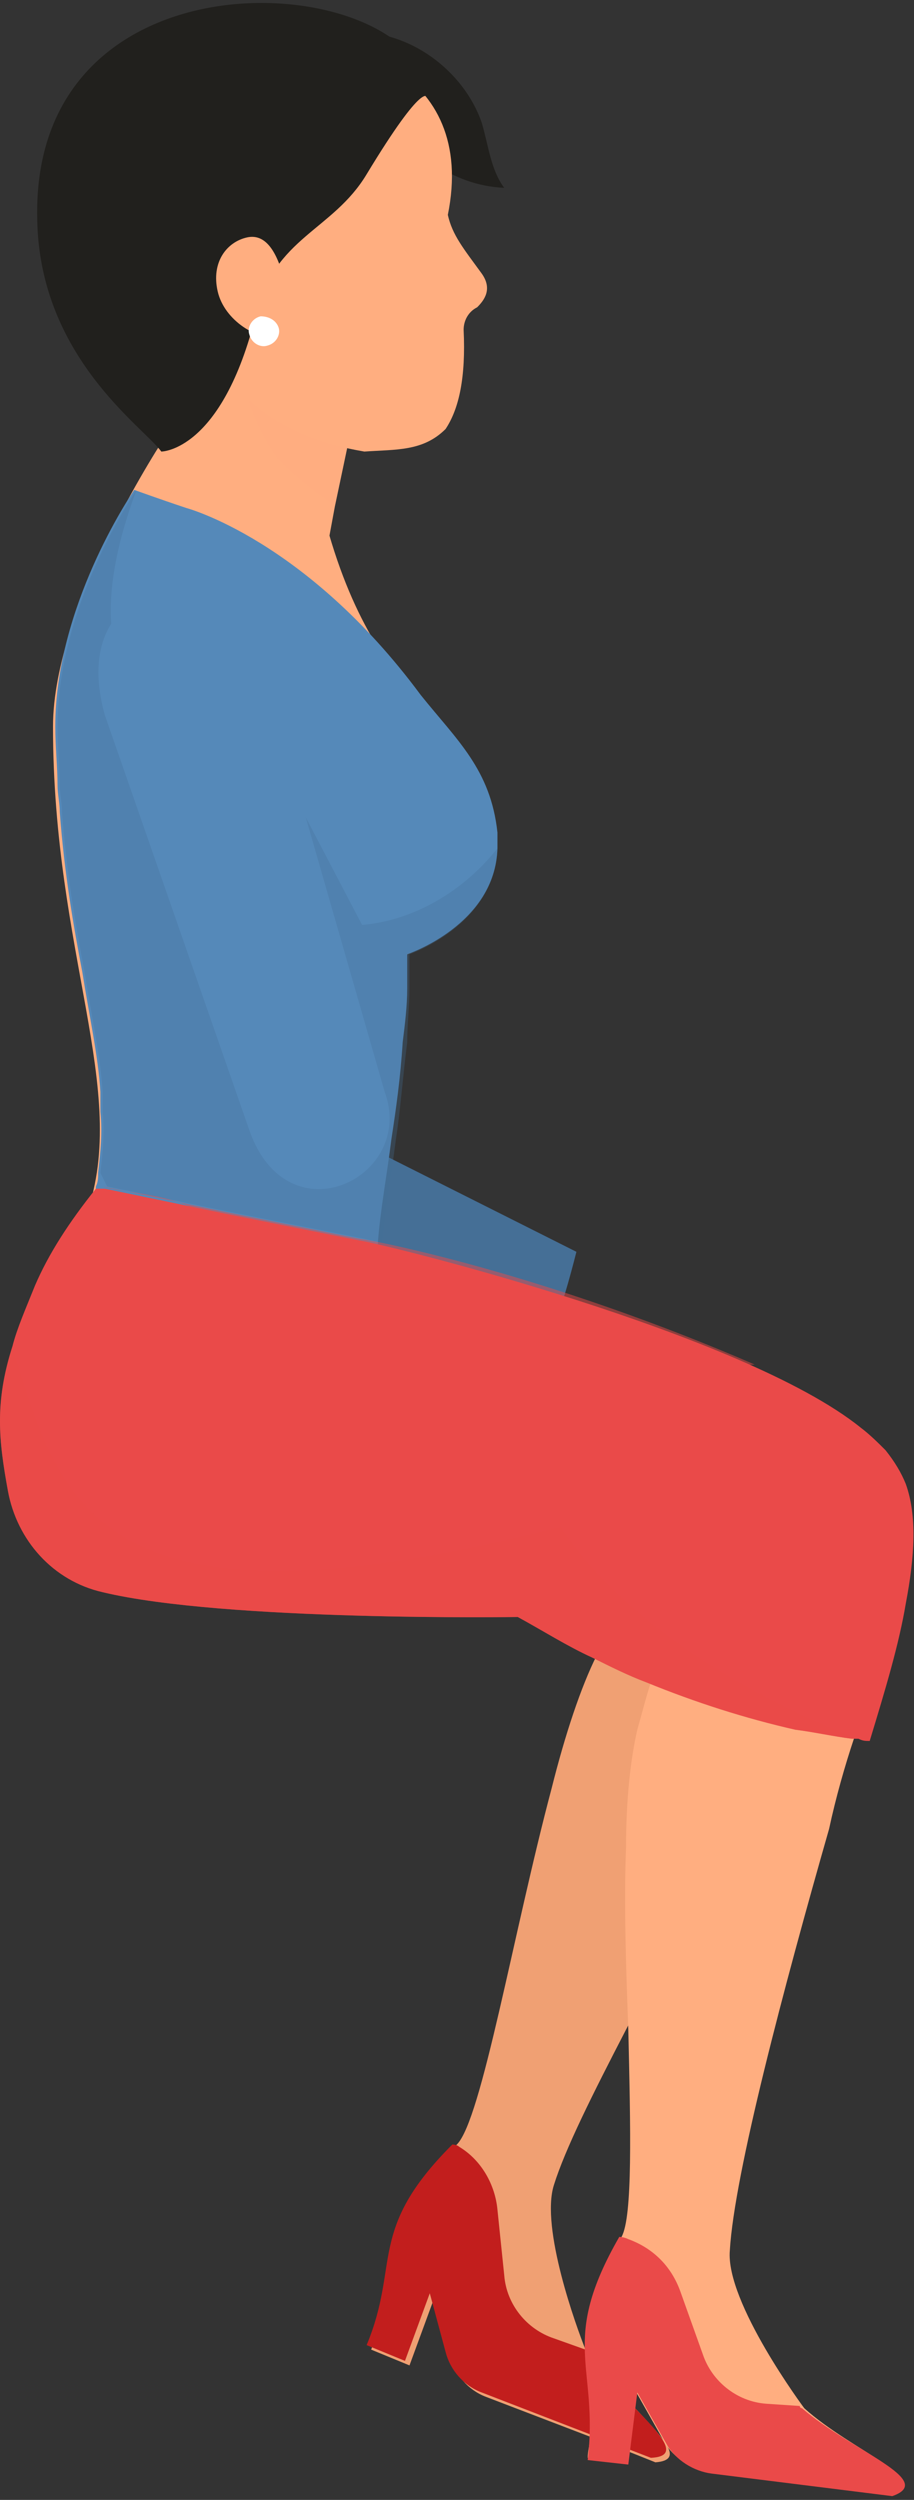 <svg width="98" height="268" viewBox="0 0 98 268" fill="none" xmlns="http://www.w3.org/2000/svg">
<rect x="0" y="0" width="98" height="268" fill="#333333" stroke="none"/>
<path d="M96.883 163.683C96.641 165.133 96.157 167.066 95.189 168.999C95.189 168.999 94.464 170.449 93.012 172.624C92.77 173.107 92.287 173.832 91.803 174.557C90.109 177.457 87.691 181.324 85.272 185.432C83.094 189.057 80.917 192.924 78.498 197.032C74.628 203.798 70.516 211.048 67.129 217.573C63.501 224.581 60.598 230.381 59.389 234.248C57.937 238.839 61.807 249.472 62.775 251.889C63.017 252.131 63.017 252.372 63.017 252.372C64.468 254.547 66.404 256.48 68.339 258.414C71.242 261.555 73.419 263.73 70.274 263.972L67.855 263.005L63.501 261.314L52.132 256.964C50.197 256.239 48.745 254.547 48.261 252.614L46.568 246.331L43.907 253.581L39.795 251.889C43.423 242.706 39.795 239.323 48.987 229.898C51.648 227.239 55.034 207.182 59.147 191.715C60.598 185.915 62.291 180.841 63.985 177.457C65.678 174.074 67.371 171.416 69.306 168.757C69.548 168.274 70.032 167.791 70.274 167.307C72.935 163.683 75.596 160.783 77.289 158.849C78.982 157.158 79.95 156.433 79.95 156.433C88.416 153.533 98.092 154.983 96.883 163.683Z" fill="#F0A073"/>
<path d="M48.501 229.898C48.501 229.898 48.984 229.898 49.226 230.14C51.645 231.59 53.097 234.248 53.339 236.906L54.064 243.914C54.306 247.056 56.483 249.714 59.386 250.681L62.773 251.889C62.773 252.131 62.773 252.131 62.773 252.131C66.885 257.931 74.867 263.247 69.788 263.489L51.645 256.481C49.71 255.756 48.259 254.064 47.775 252.131L46.082 245.848L43.421 253.097L39.309 251.406C42.937 242.706 39.309 239.081 48.501 229.898Z" fill="#C21E1D"/>
<path d="M23.826 115.109L61.804 134.2C61.804 134.2 60.111 140.966 59.627 140.966C47.29 138.792 22.133 131.3 16.086 127.192C8.829 122.6 15.36 110.276 23.826 115.109Z" fill="#456F96"/>
<path d="M41.484 10.952C40.516 8.294 40.032 5.153 37.855 3.461C43.903 3.219 49.708 7.569 51.644 13.127C52.369 15.544 52.611 18.202 54.062 20.136C48.499 19.894 43.419 16.269 41.484 10.952Z" fill="#21201D"/>
<path d="M39.549 37.535L38.824 41.16L37.856 45.027L36.889 49.618L35.921 54.21L34.712 60.735L17.295 48.41L23.826 23.519L39.549 37.535Z" fill="#FFAE80"/>
<path d="M34.469 54.21C40.033 77.167 51.16 76.442 52.611 89.251C53.579 98.675 43.661 102.3 43.661 102.3C40.759 115.592 38.581 127.191 39.549 135.891C39.549 135.891 11.247 130.575 9.312 130.091C13.908 116.8 5.684 102.3 5.684 77.892C5.684 64.843 17.778 46.718 17.778 46.718C17.778 46.718 33.744 50.585 34.469 54.21Z" fill="#FFAE80"/>
<path d="M53.337 89.251C53.337 89.734 53.337 90.459 53.337 90.942C53.096 99.159 43.662 102.3 43.662 102.3C43.662 103.025 43.662 103.509 43.662 104.234C43.662 104.959 43.662 105.442 43.662 105.925C43.662 107.859 43.42 109.792 43.178 111.725C42.936 115.592 42.452 118.975 41.968 122.117C41.485 125.983 40.759 129.85 40.517 133.233C40.517 133.716 40.517 134.2 40.275 134.683C40.275 134.683 39.549 134.683 38.34 134.441C35.679 133.958 30.357 133.233 25.036 132.508C24.794 132.508 24.31 132.508 24.068 132.267C17.053 131.3 10.28 130.333 9.554 130.092C9.796 129.125 10.28 128.158 10.28 127.192C10.522 126.708 10.522 126.225 10.522 125.742C10.764 123.567 11.006 121.392 10.764 119.217C10.764 118.492 10.764 117.767 10.764 117.042C10.522 113.175 9.554 108.825 8.829 104.234C7.861 99.159 6.893 93.601 6.41 87.076C6.41 86.109 6.168 85.142 6.168 84.176C6.168 82.243 5.926 80.068 5.926 77.893C5.926 65.085 13.908 53.243 14.392 52.518C14.392 52.518 17.053 53.485 19.956 54.452C19.956 54.452 32.776 57.835 45.113 74.509C48.983 79.343 52.612 82.484 53.337 89.251Z" fill="#5589B9"/>
<path opacity="0.4" d="M37.858 45.026L36.89 49.618L35.923 54.209C33.746 52.759 30.359 50.101 29.392 48.651C26.489 44.301 25.521 39.709 25.279 34.393C27.698 38.501 32.536 41.885 36.648 44.301C37.132 44.784 37.616 44.784 37.858 45.026Z" fill="#FFAE80"/>
<path d="M51.645 29.319C49.71 26.66 48.5 25.21 48.017 23.035C54.306 -7.897 -9.071 2.253 14.877 34.877L20.924 34.152C24.069 41.885 29.149 46.718 39.066 48.41C42.453 48.168 45.356 48.41 47.775 45.993C49.226 43.818 49.952 40.435 49.71 35.36C49.71 34.394 50.194 33.427 51.161 32.944C51.887 32.219 52.855 31.01 51.645 29.319Z" fill="#FFAE80"/>
<path d="M17.296 48.41C15.361 45.751 4.233 38.26 3.992 23.519C3.266 -6.931 45.84 -3.064 45.84 10.469C45.84 10.469 45.598 8.294 39.309 18.685C35.68 24.727 29.391 25.452 27.456 33.668C23.827 48.41 17.296 48.41 17.296 48.41Z" fill="#21201D"/>
<path d="M95.427 267.355L76.076 264.939C74.141 264.697 72.205 263.489 71.238 261.797L68.093 256.239L67.851 258.414L67.368 263.006V263.972L63.013 263.489C63.013 262.764 63.255 262.039 63.255 261.314C63.497 257.447 62.772 254.789 62.772 251.889C62.772 248.748 63.255 245.364 66.642 239.806C67.851 237.631 67.609 228.206 67.368 217.573C67.126 211.048 66.884 204.04 67.126 197.999C67.126 192.924 67.609 188.574 68.335 185.432C68.819 183.741 69.303 181.807 69.787 180.357C70.512 178.182 71.238 176.249 71.963 174.316C72.447 173.108 72.931 171.899 73.415 170.691C74.624 168.033 75.834 166.099 76.56 164.408C77.769 162.474 78.495 161.266 78.495 161.266C86.477 156.191 96.153 154.983 97.121 163.683C97.363 165.133 97.121 167.066 96.879 169.241C96.879 169.241 96.637 170.449 95.911 172.141C95.669 173.107 95.186 174.074 94.944 175.282C93.976 178.182 93.008 182.049 91.557 186.399C90.59 189.299 89.622 192.682 88.896 196.065C84.058 212.982 78.737 233.04 78.253 241.256C77.769 246.814 86.235 258.172 86.235 258.172C91.315 262.764 100.265 265.906 95.427 267.355Z" fill="#FFAE80"/>
<path d="M66.399 239.805C66.399 239.805 66.883 239.805 67.367 240.047C70.028 241.013 71.963 242.947 72.931 245.605L75.35 252.372C76.317 255.271 78.978 257.446 82.123 257.688L85.751 257.93C85.751 258.171 85.993 258.171 85.993 258.171C91.315 262.763 100.507 265.904 95.669 267.596L76.317 265.18C74.382 264.938 72.447 263.73 71.479 262.038L68.335 256.48L67.367 264.213L63.013 263.73C64.222 253.58 59.868 251.163 66.399 239.805Z" fill="#EA4A49"/>
<path d="M30.601 30.527C31.327 33.669 31.811 35.602 29.875 36.085C27.698 36.569 24.07 34.394 23.344 31.252C22.619 28.11 24.312 25.935 26.489 25.452C28.666 24.969 29.875 27.385 30.601 30.527Z" fill="#FFAE80"/>
<path d="M29.872 35.118C30.114 35.843 29.63 36.81 28.663 37.052C27.937 37.293 26.97 36.81 26.728 35.843C26.486 35.118 26.97 34.152 27.937 33.91C28.905 33.91 29.63 34.394 29.872 35.118Z" fill="white"/>
<path opacity="0.3" d="M53.338 90.942C53.096 99.159 43.904 102.3 43.904 102.3C43.904 103.025 43.904 103.509 43.904 104.234C43.904 104.717 43.904 105.442 43.904 105.925C43.904 107.859 43.662 109.792 43.662 111.725C43.178 115.592 42.936 118.975 42.452 122.117C41.969 125.983 41.243 129.85 41.001 133.233L38.824 132.75L24.31 129.85L11.49 127.192C11.248 126.708 11.006 126.225 10.764 125.742C11.006 123.567 11.248 121.392 11.006 119.217C11.006 118.492 11.006 117.767 11.006 117.042C10.764 113.175 9.796 108.825 9.071 104.234C8.103 99.159 7.136 93.601 6.652 87.076C6.652 86.109 6.41 85.142 6.41 84.176C6.41 82.243 6.168 80.068 6.168 77.893C6.168 65.085 14.151 53.243 14.634 52.518C6.41 74.751 18.021 79.584 30.599 83.451L38.824 99.159C44.388 98.676 49.709 95.534 53.338 90.942Z" fill="#456F96"/>
<path opacity="0.5" d="M80.916 146.282C80.916 146.282 41.487 149.666 24.796 132.266C20.2 127.674 13.911 128.158 11.008 127.191L23.828 129.849L38.342 132.749C41.487 133.233 59.145 136.858 80.916 146.282Z" fill="#EA4A49"/>
<path d="M97.121 171.898C96.396 176.248 94.944 181.081 93.251 186.639C92.767 186.639 92.525 186.64 92.042 186.398C91.8 186.398 91.558 186.398 91.316 186.398C89.381 186.156 87.204 185.673 85.269 185.431C79.947 184.223 74.625 182.531 69.303 180.356C67.368 179.631 65.433 178.665 63.498 177.698C60.837 176.49 58.176 174.798 55.515 173.348C55.515 173.348 24.069 173.831 11.006 170.69C5.685 169.482 1.814 165.132 0.847 159.815C-0.121 154.499 -0.605 150.39 1.33 144.349C1.814 142.415 2.782 140.24 3.749 137.824C5.201 134.441 7.378 131.057 10.281 127.432H11.248L24.069 130.091L38.583 132.991C41.727 133.474 79.705 142.899 92.284 153.048C93.251 153.773 94.219 154.74 94.944 155.465C95.912 156.673 96.638 157.882 97.121 159.09C98.331 162.473 98.089 166.823 97.121 171.898Z" fill="#EA4A49"/>
<path d="M28.181 71.609L41.243 117.042C44.63 126.225 30.842 132.991 26.73 121.15L11.248 76.684C6.894 61.218 24.311 59.043 28.181 71.609Z" fill="#5589B9"/>
<path opacity="0.5" d="M92.042 186.399C91.8 186.399 91.558 186.399 91.316 186.399C89.381 186.157 87.204 185.673 85.269 185.432C79.947 184.223 74.625 182.532 69.303 180.357C67.368 179.632 65.433 178.665 63.498 177.699C60.837 176.49 58.176 174.799 55.515 173.349C55.515 173.349 24.069 173.832 11.006 170.69C5.685 169.482 1.814 165.132 0.847 159.816C-0.121 154.499 -0.605 150.391 1.33 144.349C6.41 161.024 10.039 176.49 60.111 163.682C70.029 178.665 92.042 186.399 92.042 186.399Z" fill="#EA4A49"/>
</svg>
